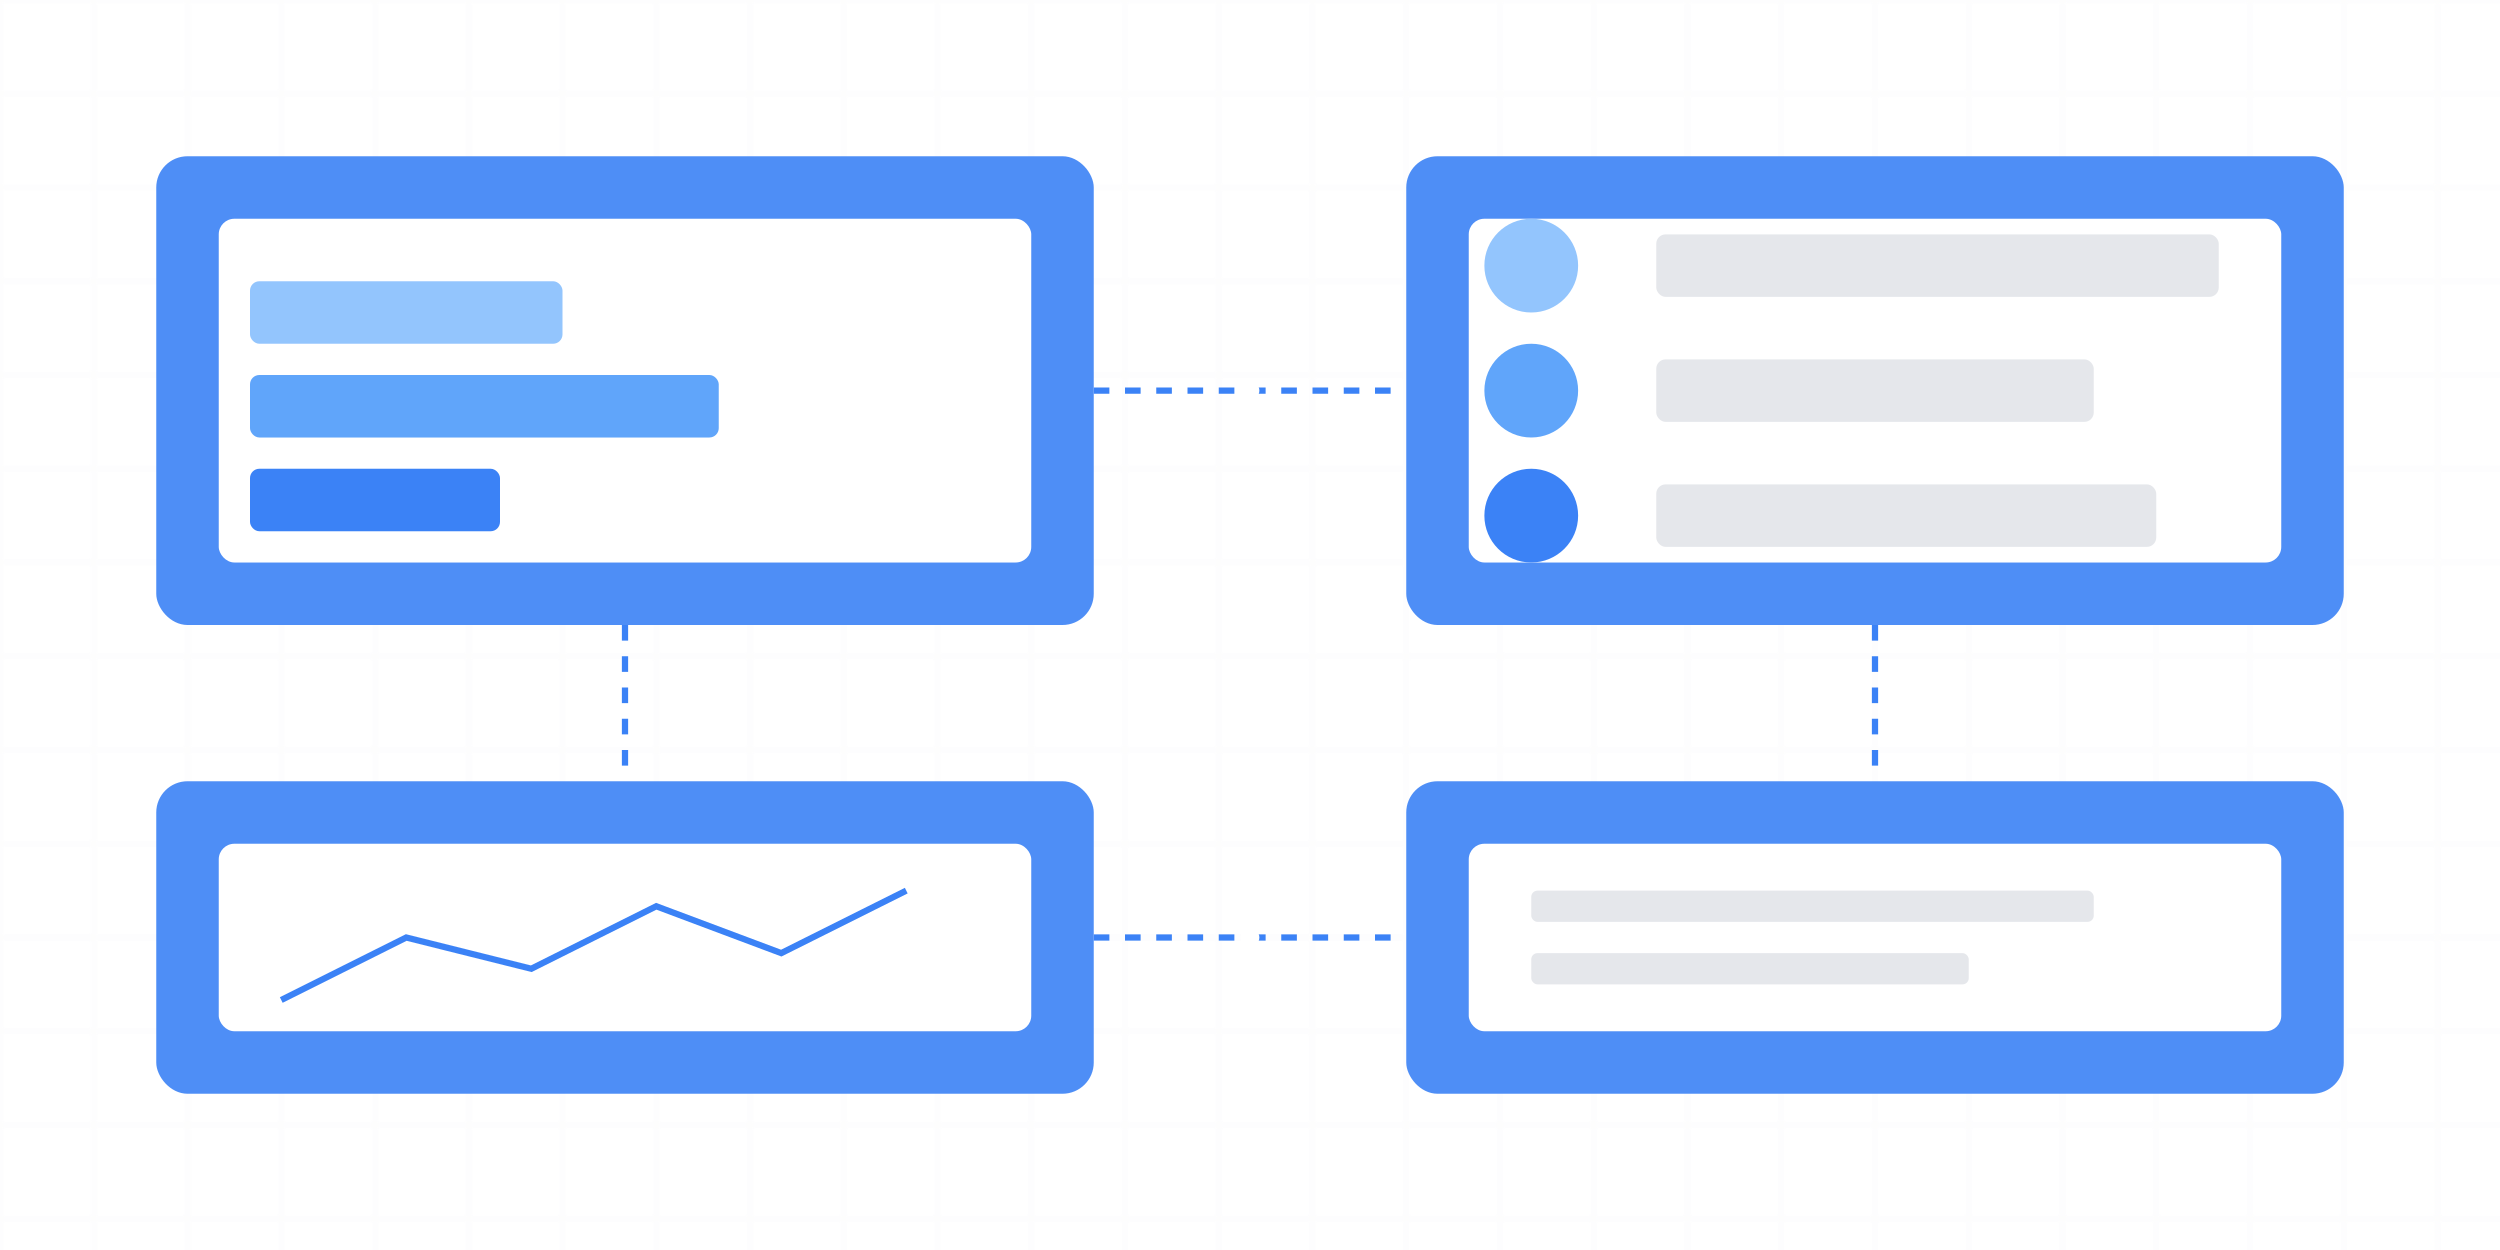 <svg xmlns="http://www.w3.org/2000/svg" width="800" height="400" fill="none"><defs><linearGradient id="b" x1="0" x2="800" y1="0" y2="400"><stop offset="0%" stop-color="#3B82F6"/><stop offset="100%" stop-color="#2563EB"/></linearGradient></defs><pattern id="a" width="30" height="30" patternUnits="userSpaceOnUse"><path stroke="#E5E7EB" d="M0 0h30v30H0z"/></pattern><path fill="url(#a)" d="M0 0h800v400H0z" opacity=".1"/><g transform="translate(50 50)"><rect width="300" height="150" fill="url(#b)" opacity=".9" rx="10"/><rect width="260" height="110" x="20" y="20" fill="#fff" rx="5"/><g transform="translate(30 40)"><rect width="100" height="20" fill="#93C5FD" rx="3"/><rect width="150" height="20" y="30" fill="#60A5FA" rx="3"/><rect width="80" height="20" y="60" fill="#3B82F6" rx="3"/></g></g><g transform="translate(450 50)"><rect width="300" height="150" fill="url(#b)" opacity=".9" rx="10"/><rect width="260" height="110" x="20" y="20" fill="#fff" rx="5"/><g transform="translate(40 35)"><circle r="15" fill="#93C5FD"/><circle cy="40" r="15" fill="#60A5FA"/><circle cy="80" r="15" fill="#3B82F6"/><rect width="180" height="20" x="40" y="-10" fill="#E5E7EB" rx="3"/><rect width="140" height="20" x="40" y="30" fill="#E5E7EB" rx="3"/><rect width="160" height="20" x="40" y="70" fill="#E5E7EB" rx="3"/></g></g><g transform="translate(50 250)"><rect width="300" height="100" fill="url(#b)" opacity=".9" rx="10"/><rect width="260" height="60" x="20" y="20" fill="#fff" rx="5"/><path stroke="#3B82F6" stroke-width="2" d="m40 70 40-20 40 10 40-20 40 15 40-20"/></g><g transform="translate(450 250)"><rect width="300" height="100" fill="url(#b)" opacity=".9" rx="10"/><rect width="260" height="60" x="20" y="20" fill="#fff" rx="5"/><g fill="#E5E7EB" transform="translate(40 35)"><rect width="180" height="10" rx="2"/><rect width="140" height="10" y="20" rx="2"/></g></g><path stroke="url(#b)" stroke-dasharray="5,5" stroke-width="2" d="M350 125h100M350 300h100M200 200v50M600 200v50"/><g fill="#fff"><circle cx="400" cy="125" r="3"><animate attributeName="opacity" dur="2s" repeatCount="indefinite" values="0;1;0"/></circle><circle cx="400" cy="300" r="3"><animate attributeName="opacity" begin="1s" dur="2s" repeatCount="indefinite" values="0;1;0"/></circle></g></svg>